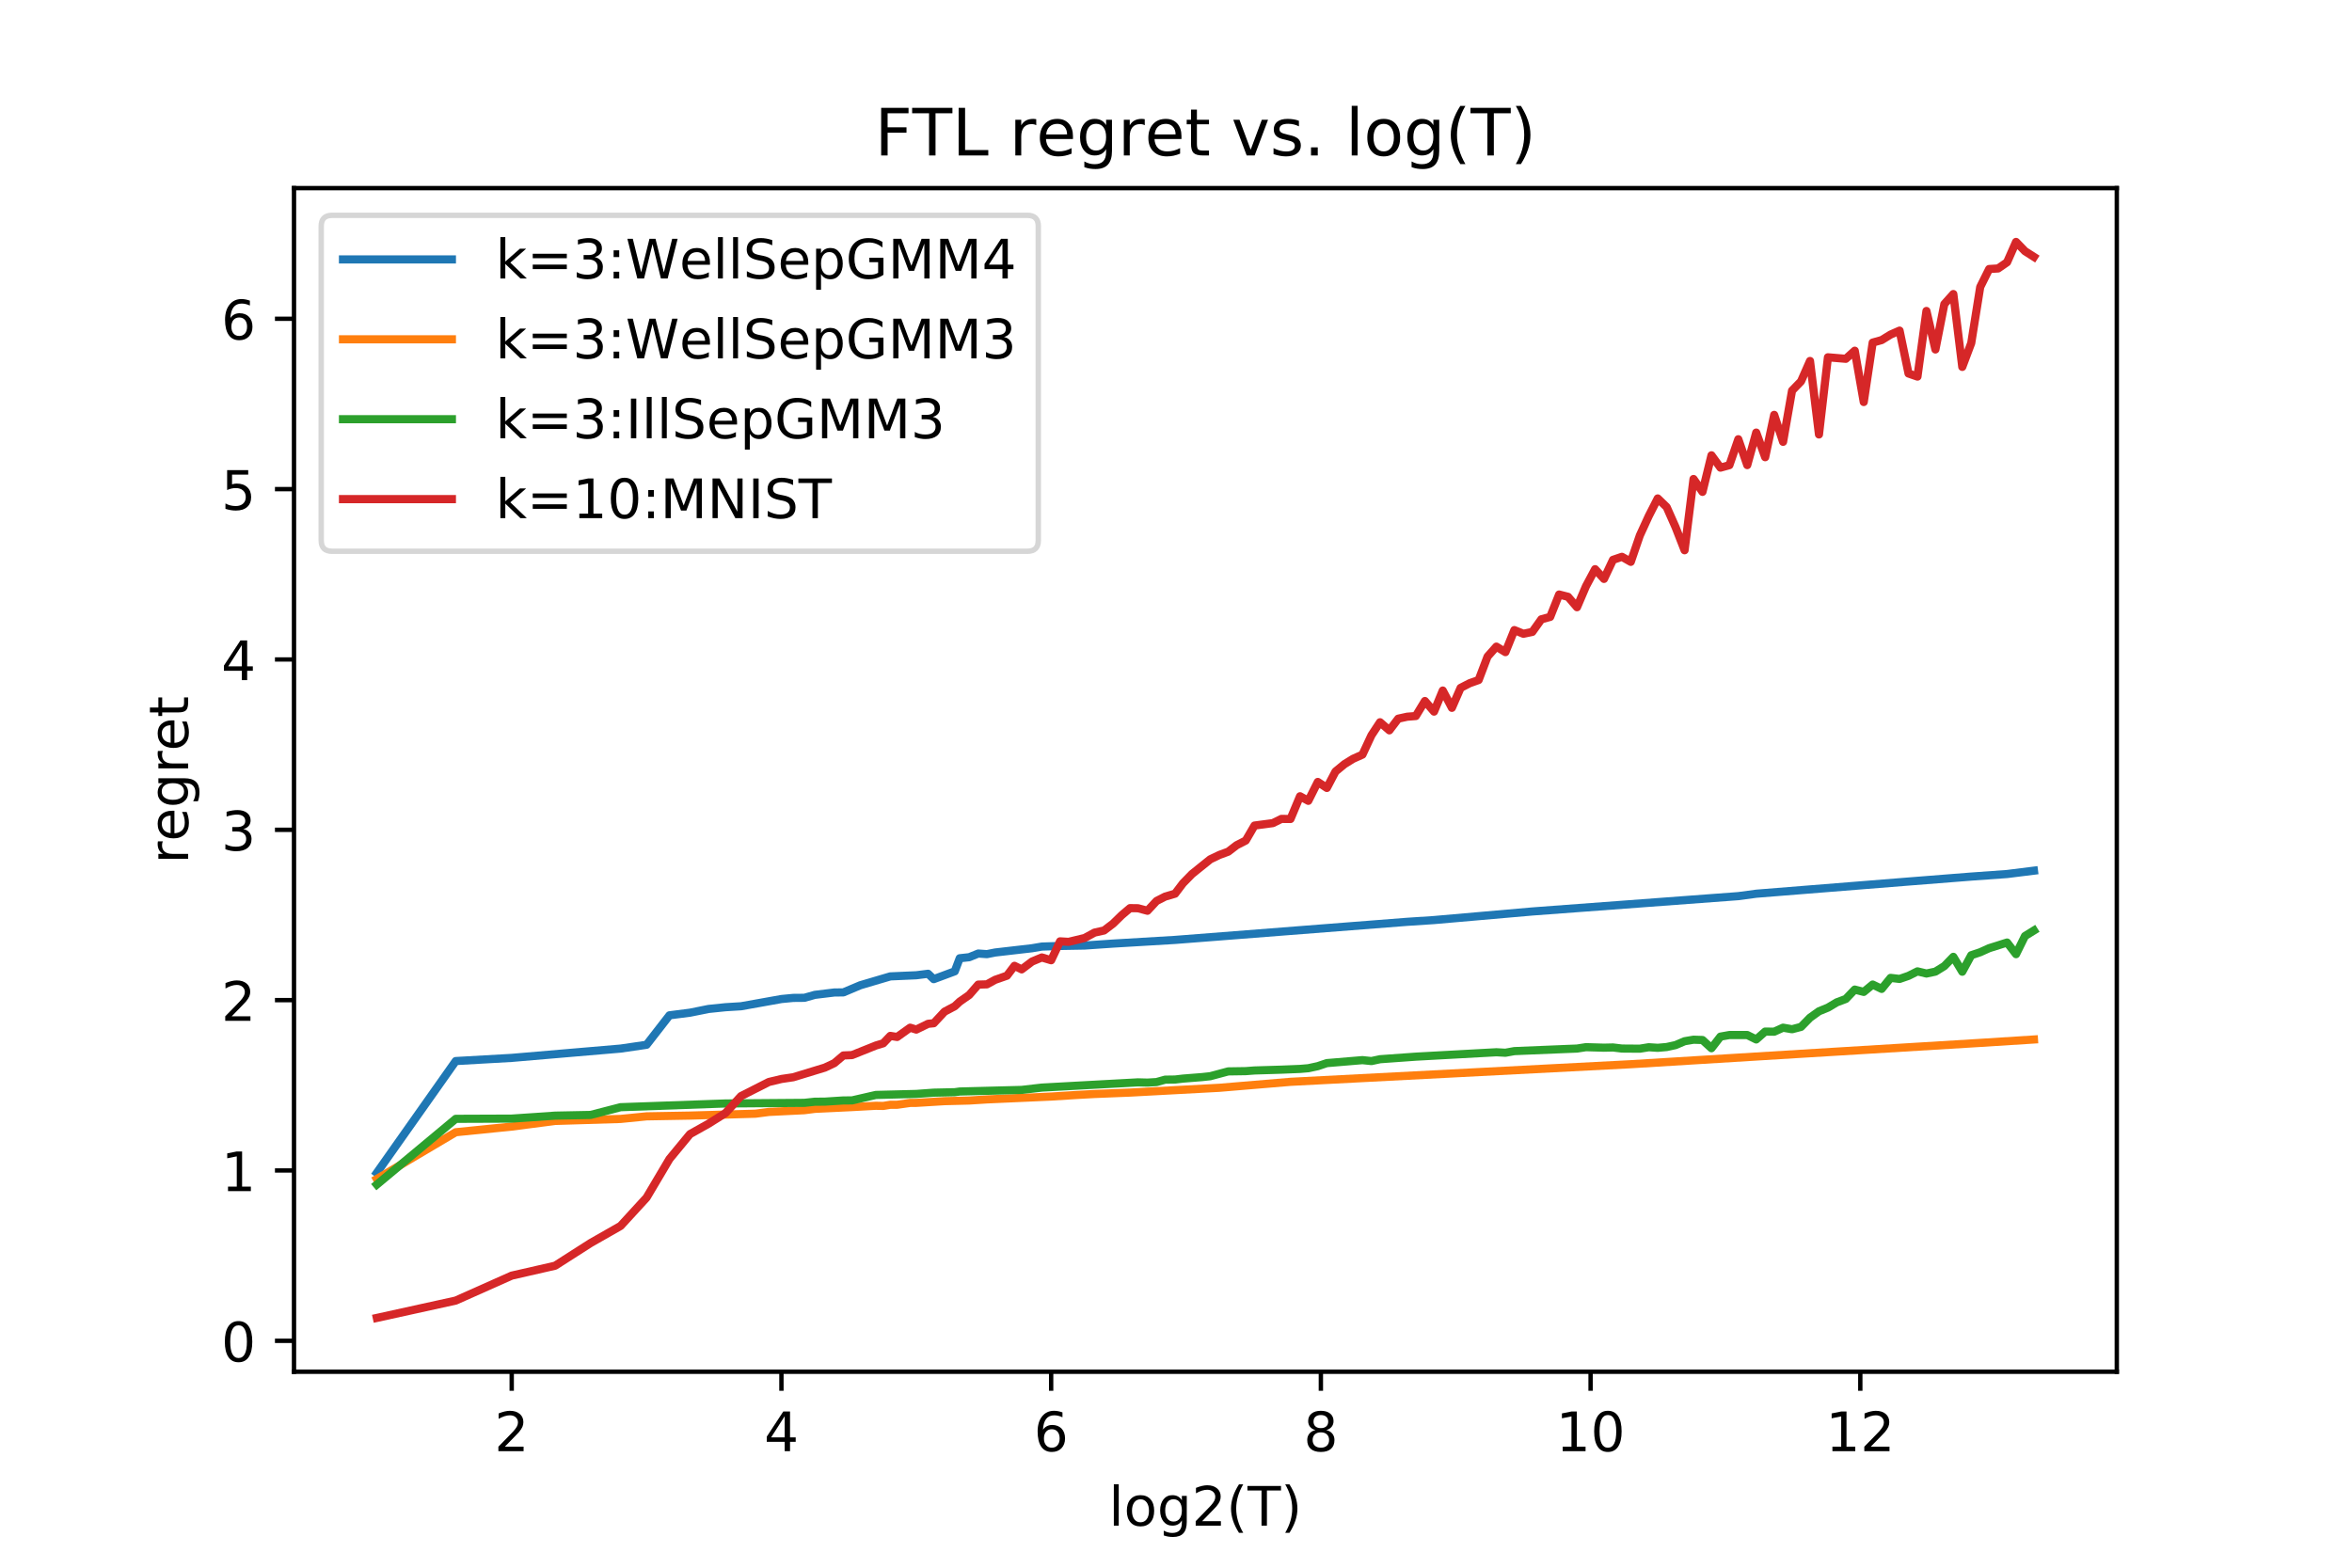 <?xml version="1.0" encoding="utf-8" standalone="no"?>
<!DOCTYPE svg PUBLIC "-//W3C//DTD SVG 1.1//EN"
  "http://www.w3.org/Graphics/SVG/1.1/DTD/svg11.dtd">
<!-- Created with matplotlib (https://matplotlib.org/) -->
<svg height="288pt" version="1.1" viewBox="0 0 432 288" width="432pt" xmlns="http://www.w3.org/2000/svg" xmlns:xlink="http://www.w3.org/1999/xlink">
 <defs>
  <style type="text/css">
*{stroke-linecap:butt;stroke-linejoin:round;}
  </style>
 </defs>
 <g id="figure_1">
  <g id="patch_1">
   <path d="M 0 288 
L 432 288 
L 432 0 
L 0 0 
z
" style="fill:#ffffff;"/>
  </g>
  <g id="axes_1">
   <g id="patch_2">
    <path d="M 54 252 
L 388.8 252 
L 388.8 34.56 
L 54 34.56 
z
" style="fill:#ffffff;"/>
   </g>
   <g id="matplotlib.axis_1">
    <g id="xtick_1">
     <g id="line2d_1">
      <defs>
       <path d="M 0 0 
L 0 3.5 
" id="mab8abc404b" style="stroke:#000000;stroke-width:0.8;"/>
      </defs>
      <g>
       <use style="stroke:#000000;stroke-width:0.8;" x="93.988" xlink:href="#mab8abc404b" y="252"/>
      </g>
     </g>
     <g id="text_1">
      <!-- 2 -->
      <defs>
       <path d="M 19.188 8.297 
L 53.609 8.297 
L 53.609 0 
L 7.328 0 
L 7.328 8.297 
Q 12.938 14.109 22.625 23.891 
Q 32.328 33.688 34.812 36.531 
Q 39.547 41.844 41.422 45.531 
Q 43.312 49.219 43.312 52.781 
Q 43.312 58.594 39.234 62.25 
Q 35.156 65.922 28.609 65.922 
Q 23.969 65.922 18.812 64.312 
Q 13.672 62.703 7.812 59.422 
L 7.812 69.391 
Q 13.766 71.781 18.938 73 
Q 24.125 74.219 28.422 74.219 
Q 39.75 74.219 46.484 68.547 
Q 53.219 62.891 53.219 53.422 
Q 53.219 48.922 51.531 44.891 
Q 49.859 40.875 45.406 35.406 
Q 44.188 33.984 37.641 27.219 
Q 31.109 20.453 19.188 8.297 
z
" id="DejaVuSans-50"/>
      </defs>
      <g transform="translate(90.807 266.598)scale(0.1 -0.1)">
       <use xlink:href="#DejaVuSans-50"/>
      </g>
     </g>
    </g>
    <g id="xtick_2">
     <g id="line2d_2">
      <g>
       <use style="stroke:#000000;stroke-width:0.8;" x="143.528" xlink:href="#mab8abc404b" y="252"/>
      </g>
     </g>
     <g id="text_2">
      <!-- 4 -->
      <defs>
       <path d="M 37.797 64.312 
L 12.891 25.391 
L 37.797 25.391 
z
M 35.203 72.906 
L 47.609 72.906 
L 47.609 25.391 
L 58.016 25.391 
L 58.016 17.188 
L 47.609 17.188 
L 47.609 0 
L 37.797 0 
L 37.797 17.188 
L 4.891 17.188 
L 4.891 26.703 
z
" id="DejaVuSans-52"/>
      </defs>
      <g transform="translate(140.347 266.598)scale(0.1 -0.1)">
       <use xlink:href="#DejaVuSans-52"/>
      </g>
     </g>
    </g>
    <g id="xtick_3">
     <g id="line2d_3">
      <g>
       <use style="stroke:#000000;stroke-width:0.8;" x="193.068" xlink:href="#mab8abc404b" y="252"/>
      </g>
     </g>
     <g id="text_3">
      <!-- 6 -->
      <defs>
       <path d="M 33.016 40.375 
Q 26.375 40.375 22.484 35.828 
Q 18.609 31.297 18.609 23.391 
Q 18.609 15.531 22.484 10.953 
Q 26.375 6.391 33.016 6.391 
Q 39.656 6.391 43.531 10.953 
Q 47.406 15.531 47.406 23.391 
Q 47.406 31.297 43.531 35.828 
Q 39.656 40.375 33.016 40.375 
z
M 52.594 71.297 
L 52.594 62.312 
Q 48.875 64.062 45.094 64.984 
Q 41.312 65.922 37.594 65.922 
Q 27.828 65.922 22.672 59.328 
Q 17.531 52.734 16.797 39.406 
Q 19.672 43.656 24.016 45.922 
Q 28.375 48.188 33.594 48.188 
Q 44.578 48.188 50.953 41.516 
Q 57.328 34.859 57.328 23.391 
Q 57.328 12.156 50.688 5.359 
Q 44.047 -1.422 33.016 -1.422 
Q 20.359 -1.422 13.672 8.266 
Q 6.984 17.969 6.984 36.375 
Q 6.984 53.656 15.188 63.938 
Q 23.391 74.219 37.203 74.219 
Q 40.922 74.219 44.703 73.484 
Q 48.484 72.75 52.594 71.297 
z
" id="DejaVuSans-54"/>
      </defs>
      <g transform="translate(189.887 266.598)scale(0.1 -0.1)">
       <use xlink:href="#DejaVuSans-54"/>
      </g>
     </g>
    </g>
    <g id="xtick_4">
     <g id="line2d_4">
      <g>
       <use style="stroke:#000000;stroke-width:0.8;" x="242.609" xlink:href="#mab8abc404b" y="252"/>
      </g>
     </g>
     <g id="text_4">
      <!-- 8 -->
      <defs>
       <path d="M 31.781 34.625 
Q 24.75 34.625 20.719 30.859 
Q 16.703 27.094 16.703 20.516 
Q 16.703 13.922 20.719 10.156 
Q 24.75 6.391 31.781 6.391 
Q 38.812 6.391 42.859 10.172 
Q 46.922 13.969 46.922 20.516 
Q 46.922 27.094 42.891 30.859 
Q 38.875 34.625 31.781 34.625 
z
M 21.922 38.812 
Q 15.578 40.375 12.031 44.719 
Q 8.5 49.078 8.5 55.328 
Q 8.5 64.062 14.719 69.141 
Q 20.953 74.219 31.781 74.219 
Q 42.672 74.219 48.875 69.141 
Q 55.078 64.062 55.078 55.328 
Q 55.078 49.078 51.531 44.719 
Q 48 40.375 41.703 38.812 
Q 48.828 37.156 52.797 32.312 
Q 56.781 27.484 56.781 20.516 
Q 56.781 9.906 50.312 4.234 
Q 43.844 -1.422 31.781 -1.422 
Q 19.734 -1.422 13.25 4.234 
Q 6.781 9.906 6.781 20.516 
Q 6.781 27.484 10.781 32.312 
Q 14.797 37.156 21.922 38.812 
z
M 18.312 54.391 
Q 18.312 48.734 21.844 45.562 
Q 25.391 42.391 31.781 42.391 
Q 38.141 42.391 41.719 45.562 
Q 45.312 48.734 45.312 54.391 
Q 45.312 60.062 41.719 63.234 
Q 38.141 66.406 31.781 66.406 
Q 25.391 66.406 21.844 63.234 
Q 18.312 60.062 18.312 54.391 
z
" id="DejaVuSans-56"/>
      </defs>
      <g transform="translate(239.427 266.598)scale(0.1 -0.1)">
       <use xlink:href="#DejaVuSans-56"/>
      </g>
     </g>
    </g>
    <g id="xtick_5">
     <g id="line2d_5">
      <g>
       <use style="stroke:#000000;stroke-width:0.8;" x="292.149" xlink:href="#mab8abc404b" y="252"/>
      </g>
     </g>
     <g id="text_5">
      <!-- 10 -->
      <defs>
       <path d="M 12.406 8.297 
L 28.516 8.297 
L 28.516 63.922 
L 10.984 60.406 
L 10.984 69.391 
L 28.422 72.906 
L 38.281 72.906 
L 38.281 8.297 
L 54.391 8.297 
L 54.391 0 
L 12.406 0 
z
" id="DejaVuSans-49"/>
       <path d="M 31.781 66.406 
Q 24.172 66.406 20.328 58.906 
Q 16.5 51.422 16.5 36.375 
Q 16.5 21.391 20.328 13.891 
Q 24.172 6.391 31.781 6.391 
Q 39.453 6.391 43.281 13.891 
Q 47.125 21.391 47.125 36.375 
Q 47.125 51.422 43.281 58.906 
Q 39.453 66.406 31.781 66.406 
z
M 31.781 74.219 
Q 44.047 74.219 50.516 64.516 
Q 56.984 54.828 56.984 36.375 
Q 56.984 17.969 50.516 8.266 
Q 44.047 -1.422 31.781 -1.422 
Q 19.531 -1.422 13.062 8.266 
Q 6.594 17.969 6.594 36.375 
Q 6.594 54.828 13.062 64.516 
Q 19.531 74.219 31.781 74.219 
z
" id="DejaVuSans-48"/>
      </defs>
      <g transform="translate(285.786 266.598)scale(0.1 -0.1)">
       <use xlink:href="#DejaVuSans-49"/>
       <use x="63.623" xlink:href="#DejaVuSans-48"/>
      </g>
     </g>
    </g>
    <g id="xtick_6">
     <g id="line2d_6">
      <g>
       <use style="stroke:#000000;stroke-width:0.8;" x="341.689" xlink:href="#mab8abc404b" y="252"/>
      </g>
     </g>
     <g id="text_6">
      <!-- 12 -->
      <g transform="translate(335.326 266.598)scale(0.1 -0.1)">
       <use xlink:href="#DejaVuSans-49"/>
       <use x="63.623" xlink:href="#DejaVuSans-50"/>
      </g>
     </g>
    </g>
    <g id="text_7">
     <!-- log2(T) -->
     <defs>
      <path d="M 9.422 75.984 
L 18.406 75.984 
L 18.406 0 
L 9.422 0 
z
" id="DejaVuSans-108"/>
      <path d="M 30.609 48.391 
Q 23.391 48.391 19.188 42.75 
Q 14.984 37.109 14.984 27.297 
Q 14.984 17.484 19.156 11.844 
Q 23.344 6.203 30.609 6.203 
Q 37.797 6.203 41.984 11.859 
Q 46.188 17.531 46.188 27.297 
Q 46.188 37.016 41.984 42.703 
Q 37.797 48.391 30.609 48.391 
z
M 30.609 56 
Q 42.328 56 49.016 48.375 
Q 55.719 40.766 55.719 27.297 
Q 55.719 13.875 49.016 6.219 
Q 42.328 -1.422 30.609 -1.422 
Q 18.844 -1.422 12.172 6.219 
Q 5.516 13.875 5.516 27.297 
Q 5.516 40.766 12.172 48.375 
Q 18.844 56 30.609 56 
z
" id="DejaVuSans-111"/>
      <path d="M 45.406 27.984 
Q 45.406 37.75 41.375 43.109 
Q 37.359 48.484 30.078 48.484 
Q 22.859 48.484 18.828 43.109 
Q 14.797 37.75 14.797 27.984 
Q 14.797 18.266 18.828 12.891 
Q 22.859 7.516 30.078 7.516 
Q 37.359 7.516 41.375 12.891 
Q 45.406 18.266 45.406 27.984 
z
M 54.391 6.781 
Q 54.391 -7.172 48.188 -13.984 
Q 42 -20.797 29.203 -20.797 
Q 24.469 -20.797 20.266 -20.094 
Q 16.062 -19.391 12.109 -17.922 
L 12.109 -9.188 
Q 16.062 -11.328 19.922 -12.344 
Q 23.781 -13.375 27.781 -13.375 
Q 36.625 -13.375 41.016 -8.766 
Q 45.406 -4.156 45.406 5.172 
L 45.406 9.625 
Q 42.625 4.781 38.281 2.391 
Q 33.938 0 27.875 0 
Q 17.828 0 11.672 7.656 
Q 5.516 15.328 5.516 27.984 
Q 5.516 40.672 11.672 48.328 
Q 17.828 56 27.875 56 
Q 33.938 56 38.281 53.609 
Q 42.625 51.219 45.406 46.391 
L 45.406 54.688 
L 54.391 54.688 
z
" id="DejaVuSans-103"/>
      <path d="M 31 75.875 
Q 24.469 64.656 21.281 53.656 
Q 18.109 42.672 18.109 31.391 
Q 18.109 20.125 21.312 9.062 
Q 24.516 -2 31 -13.188 
L 23.188 -13.188 
Q 15.875 -1.703 12.234 9.375 
Q 8.594 20.453 8.594 31.391 
Q 8.594 42.281 12.203 53.312 
Q 15.828 64.359 23.188 75.875 
z
" id="DejaVuSans-40"/>
      <path d="M -0.297 72.906 
L 61.375 72.906 
L 61.375 64.594 
L 35.5 64.594 
L 35.5 0 
L 25.594 0 
L 25.594 64.594 
L -0.297 64.594 
z
" id="DejaVuSans-84"/>
      <path d="M 8.016 75.875 
L 15.828 75.875 
Q 23.141 64.359 26.781 53.312 
Q 30.422 42.281 30.422 31.391 
Q 30.422 20.453 26.781 9.375 
Q 23.141 -1.703 15.828 -13.188 
L 8.016 -13.188 
Q 14.5 -2 17.703 9.062 
Q 20.906 20.125 20.906 31.391 
Q 20.906 42.672 17.703 53.656 
Q 14.5 64.656 8.016 75.875 
z
" id="DejaVuSans-41"/>
     </defs>
     <g transform="translate(203.641 280.277)scale(0.1 -0.1)">
      <use xlink:href="#DejaVuSans-108"/>
      <use x="27.783" xlink:href="#DejaVuSans-111"/>
      <use x="88.965" xlink:href="#DejaVuSans-103"/>
      <use x="152.441" xlink:href="#DejaVuSans-50"/>
      <use x="216.064" xlink:href="#DejaVuSans-40"/>
      <use x="255.078" xlink:href="#DejaVuSans-84"/>
      <use x="316.162" xlink:href="#DejaVuSans-41"/>
     </g>
    </g>
   </g>
   <g id="matplotlib.axis_2">
    <g id="ytick_1">
     <g id="line2d_7">
      <defs>
       <path d="M 0 0 
L -3.5 0 
" id="me02975f07b" style="stroke:#000000;stroke-width:0.8;"/>
      </defs>
      <g>
       <use style="stroke:#000000;stroke-width:0.8;" x="54" xlink:href="#me02975f07b" y="246.321"/>
      </g>
     </g>
     <g id="text_8">
      <!-- 0 -->
      <g transform="translate(40.638 250.12)scale(0.1 -0.1)">
       <use xlink:href="#DejaVuSans-48"/>
      </g>
     </g>
    </g>
    <g id="ytick_2">
     <g id="line2d_8">
      <g>
       <use style="stroke:#000000;stroke-width:0.8;" x="54" xlink:href="#me02975f07b" y="215.028"/>
      </g>
     </g>
     <g id="text_9">
      <!-- 1 -->
      <g transform="translate(40.638 218.827)scale(0.1 -0.1)">
       <use xlink:href="#DejaVuSans-49"/>
      </g>
     </g>
    </g>
    <g id="ytick_3">
     <g id="line2d_9">
      <g>
       <use style="stroke:#000000;stroke-width:0.8;" x="54" xlink:href="#me02975f07b" y="183.734"/>
      </g>
     </g>
     <g id="text_10">
      <!-- 2 -->
      <g transform="translate(40.638 187.534)scale(0.1 -0.1)">
       <use xlink:href="#DejaVuSans-50"/>
      </g>
     </g>
    </g>
    <g id="ytick_4">
     <g id="line2d_10">
      <g>
       <use style="stroke:#000000;stroke-width:0.8;" x="54" xlink:href="#me02975f07b" y="152.441"/>
      </g>
     </g>
     <g id="text_11">
      <!-- 3 -->
      <defs>
       <path d="M 40.578 39.312 
Q 47.656 37.797 51.625 33 
Q 55.609 28.219 55.609 21.188 
Q 55.609 10.406 48.188 4.484 
Q 40.766 -1.422 27.094 -1.422 
Q 22.516 -1.422 17.656 -0.516 
Q 12.797 0.391 7.625 2.203 
L 7.625 11.719 
Q 11.719 9.328 16.594 8.109 
Q 21.484 6.891 26.812 6.891 
Q 36.078 6.891 40.938 10.547 
Q 45.797 14.203 45.797 21.188 
Q 45.797 27.641 41.281 31.266 
Q 36.766 34.906 28.719 34.906 
L 20.219 34.906 
L 20.219 43.016 
L 29.109 43.016 
Q 36.375 43.016 40.234 45.922 
Q 44.094 48.828 44.094 54.297 
Q 44.094 59.906 40.109 62.906 
Q 36.141 65.922 28.719 65.922 
Q 24.656 65.922 20.016 65.031 
Q 15.375 64.156 9.812 62.312 
L 9.812 71.094 
Q 15.438 72.656 20.344 73.438 
Q 25.25 74.219 29.594 74.219 
Q 40.828 74.219 47.359 69.109 
Q 53.906 64.016 53.906 55.328 
Q 53.906 49.266 50.438 45.094 
Q 46.969 40.922 40.578 39.312 
z
" id="DejaVuSans-51"/>
      </defs>
      <g transform="translate(40.638 156.24)scale(0.1 -0.1)">
       <use xlink:href="#DejaVuSans-51"/>
      </g>
     </g>
    </g>
    <g id="ytick_5">
     <g id="line2d_11">
      <g>
       <use style="stroke:#000000;stroke-width:0.8;" x="54" xlink:href="#me02975f07b" y="121.148"/>
      </g>
     </g>
     <g id="text_12">
      <!-- 4 -->
      <g transform="translate(40.638 124.947)scale(0.1 -0.1)">
       <use xlink:href="#DejaVuSans-52"/>
      </g>
     </g>
    </g>
    <g id="ytick_6">
     <g id="line2d_12">
      <g>
       <use style="stroke:#000000;stroke-width:0.8;" x="54" xlink:href="#me02975f07b" y="89.855"/>
      </g>
     </g>
     <g id="text_13">
      <!-- 5 -->
      <defs>
       <path d="M 10.797 72.906 
L 49.516 72.906 
L 49.516 64.594 
L 19.828 64.594 
L 19.828 46.734 
Q 21.969 47.469 24.109 47.828 
Q 26.266 48.188 28.422 48.188 
Q 40.625 48.188 47.75 41.5 
Q 54.891 34.812 54.891 23.391 
Q 54.891 11.625 47.562 5.094 
Q 40.234 -1.422 26.906 -1.422 
Q 22.312 -1.422 17.547 -0.641 
Q 12.797 0.141 7.719 1.703 
L 7.719 11.625 
Q 12.109 9.234 16.797 8.062 
Q 21.484 6.891 26.703 6.891 
Q 35.156 6.891 40.078 11.328 
Q 45.016 15.766 45.016 23.391 
Q 45.016 31 40.078 35.438 
Q 35.156 39.891 26.703 39.891 
Q 22.75 39.891 18.812 39.016 
Q 14.891 38.141 10.797 36.281 
z
" id="DejaVuSans-53"/>
      </defs>
      <g transform="translate(40.638 93.654)scale(0.1 -0.1)">
       <use xlink:href="#DejaVuSans-53"/>
      </g>
     </g>
    </g>
    <g id="ytick_7">
     <g id="line2d_13">
      <g>
       <use style="stroke:#000000;stroke-width:0.8;" x="54" xlink:href="#me02975f07b" y="58.561"/>
      </g>
     </g>
     <g id="text_14">
      <!-- 6 -->
      <g transform="translate(40.638 62.361)scale(0.1 -0.1)">
       <use xlink:href="#DejaVuSans-54"/>
      </g>
     </g>
    </g>
    <g id="text_15">
     <!-- regret -->
     <defs>
      <path d="M 41.109 46.297 
Q 39.594 47.172 37.812 47.578 
Q 36.031 48 33.891 48 
Q 26.266 48 22.188 43.047 
Q 18.109 38.094 18.109 28.812 
L 18.109 0 
L 9.078 0 
L 9.078 54.688 
L 18.109 54.688 
L 18.109 46.188 
Q 20.953 51.172 25.484 53.578 
Q 30.031 56 36.531 56 
Q 37.453 56 38.578 55.875 
Q 39.703 55.766 41.062 55.516 
z
" id="DejaVuSans-114"/>
      <path d="M 56.203 29.594 
L 56.203 25.203 
L 14.891 25.203 
Q 15.484 15.922 20.484 11.062 
Q 25.484 6.203 34.422 6.203 
Q 39.594 6.203 44.453 7.469 
Q 49.312 8.734 54.109 11.281 
L 54.109 2.781 
Q 49.266 0.734 44.188 -0.344 
Q 39.109 -1.422 33.891 -1.422 
Q 20.797 -1.422 13.156 6.188 
Q 5.516 13.812 5.516 26.812 
Q 5.516 40.234 12.766 48.109 
Q 20.016 56 32.328 56 
Q 43.359 56 49.781 48.891 
Q 56.203 41.797 56.203 29.594 
z
M 47.219 32.234 
Q 47.125 39.594 43.094 43.984 
Q 39.062 48.391 32.422 48.391 
Q 24.906 48.391 20.391 44.141 
Q 15.875 39.891 15.188 32.172 
z
" id="DejaVuSans-101"/>
      <path d="M 18.312 70.219 
L 18.312 54.688 
L 36.812 54.688 
L 36.812 47.703 
L 18.312 47.703 
L 18.312 18.016 
Q 18.312 11.328 20.141 9.422 
Q 21.969 7.516 27.594 7.516 
L 36.812 7.516 
L 36.812 0 
L 27.594 0 
Q 17.188 0 13.234 3.875 
Q 9.281 7.766 9.281 18.016 
L 9.281 47.703 
L 2.688 47.703 
L 2.688 54.688 
L 9.281 54.688 
L 9.281 70.219 
z
" id="DejaVuSans-116"/>
     </defs>
     <g transform="translate(34.558 158.675)rotate(-90)scale(0.1 -0.1)">
      <use xlink:href="#DejaVuSans-114"/>
      <use x="41.082" xlink:href="#DejaVuSans-101"/>
      <use x="102.605" xlink:href="#DejaVuSans-103"/>
      <use x="166.082" xlink:href="#DejaVuSans-114"/>
      <use x="207.164" xlink:href="#DejaVuSans-101"/>
      <use x="268.688" xlink:href="#DejaVuSans-116"/>
     </g>
    </g>
   </g>
   <g id="line2d_14">
    <path clip-path="url(#p6ff1840085)" d="M 69.218 215.453 
L 83.708 194.926 
L 83.708 194.926 
L 93.988 194.345 
L 93.988 194.345 
L 113.986 192.635 
L 113.986 192.635 
L 118.758 191.937 
L 118.758 191.937 
L 122.967 186.522 
L 122.967 186.522 
L 126.732 186.042 
L 126.732 186.042 
L 130.138 185.356 
L 130.138 185.356 
L 133.248 185.035 
L 136.108 184.86 
L 136.108 184.86 
L 143.528 183.531 
L 143.528 183.531 
L 145.695 183.325 
L 147.737 183.308 
L 149.669 182.765 
L 153.246 182.33 
L 154.908 182.312 
L 158.018 180.999 
L 163.527 179.373 
L 168.298 179.165 
L 170.465 178.892 
L 171.501 179.88 
L 175.368 178.442 
L 176.273 176.04 
L 178.016 175.85 
L 179.679 175.173 
L 181.267 175.285 
L 182.788 174.983 
L 189.551 174.203 
L 191.353 173.896 
L 194.705 173.783 
L 199.21 173.705 
L 204.449 173.347 
L 215.829 172.671 
L 258.467 169.346 
L 263.396 169.024 
L 281.447 167.446 
L 319.282 164.628 
L 322.572 164.185 
L 350.545 161.945 
L 362.064 161.036 
L 368.646 160.566 
L 373.582 159.951 
L 373.582 159.951 
" style="fill:none;stroke:#1f77b4;stroke-linecap:square;stroke-width:1.5;"/>
   </g>
   <g id="line2d_15">
    <path clip-path="url(#p6ff1840085)" d="M 69.218 216.588 
L 83.708 208.001 
L 83.708 208.001 
L 93.988 206.964 
L 93.988 206.964 
L 101.962 205.926 
L 101.962 205.926 
L 113.986 205.56 
L 113.986 205.56 
L 118.758 205.084 
L 118.758 205.084 
L 126.732 204.945 
L 126.732 204.945 
L 138.756 204.597 
L 138.756 204.597 
L 141.222 204.274 
L 147.737 203.954 
L 149.669 203.707 
L 156.497 203.382 
L 160.878 203.143 
L 162.227 203.173 
L 163.527 202.96 
L 164.781 202.957 
L 167.164 202.618 
L 168.298 202.607 
L 173.487 202.291 
L 178.016 202.177 
L 181.267 201.972 
L 193.068 201.449 
L 197.77 201.156 
L 201.043 200.977 
L 207.558 200.719 
L 223.98 199.838 
L 237.03 198.742 
L 299.532 195.508 
L 330.798 193.591 
L 363.712 191.59 
L 373.582 190.964 
L 373.582 190.964 
" style="fill:none;stroke:#ff7f0e;stroke-linecap:square;stroke-width:1.5;"/>
   </g>
   <g id="line2d_16">
    <path clip-path="url(#p6ff1840085)" d="M 69.218 217.614 
L 83.708 205.541 
L 83.708 205.541 
L 93.988 205.501 
L 93.988 205.501 
L 101.962 204.955 
L 101.962 204.955 
L 108.478 204.826 
L 108.478 204.826 
L 113.986 203.403 
L 113.986 203.403 
L 133.248 202.719 
L 147.737 202.605 
L 149.669 202.396 
L 151.502 202.383 
L 151.502 202.383 
L 154.908 202.163 
L 156.497 202.155 
L 160.878 201.152 
L 168.298 200.967 
L 171.501 200.734 
L 175.368 200.649 
L 176.273 200.522 
L 187.653 200.229 
L 191.353 199.802 
L 209.017 198.84 
L 210.76 198.886 
L 212.423 198.788 
L 214.011 198.343 
L 215.829 198.32 
L 217.276 198.15 
L 220.785 197.872 
L 222.295 197.71 
L 225.589 196.827 
L 228.81 196.778 
L 230.417 196.656 
L 235.36 196.508 
L 238.781 196.37 
L 240.302 196.243 
L 242.046 195.865 
L 243.708 195.304 
L 250.246 194.757 
L 251.898 194.927 
L 253.477 194.59 
L 260.044 194.119 
L 274.847 193.309 
L 276.506 193.399 
L 278.144 193.1 
L 288.009 192.695 
L 289.656 192.631 
L 291.301 192.375 
L 294.609 192.47 
L 296.264 192.431 
L 297.906 192.629 
L 301.195 192.653 
L 302.837 192.387 
L 304.48 192.493 
L 306.123 192.349 
L 307.76 191.992 
L 309.413 191.285 
L 311.053 191.005 
L 312.701 191.058 
L 314.351 192.568 
L 316 190.437 
L 317.644 190.144 
L 320.925 190.143 
L 322.572 190.958 
L 324.216 189.512 
L 325.87 189.534 
L 327.503 188.797 
L 329.151 189.082 
L 330.798 188.65 
L 332.451 186.962 
L 334.096 185.782 
L 335.741 185.11 
L 337.382 184.134 
L 339.027 183.52 
L 340.671 181.796 
L 342.32 182.222 
L 343.962 180.871 
L 345.61 181.67 
L 347.252 179.647 
L 348.901 179.843 
L 350.545 179.273 
L 352.189 178.449 
L 353.835 178.846 
L 355.485 178.498 
L 357.125 177.483 
L 358.775 175.779 
L 360.418 178.514 
L 362.064 175.487 
L 363.712 174.934 
L 365.356 174.191 
L 368.646 173.153 
L 370.294 175.288 
L 371.936 171.959 
L 373.582 170.937 
L 373.582 170.937 
" style="fill:none;stroke:#2ca02c;stroke-linecap:square;stroke-width:1.5;"/>
   </g>
   <g id="line2d_17">
    <path clip-path="url(#p6ff1840085)" d="M 69.218 242.116 
L 83.708 238.927 
L 83.708 238.927 
L 93.988 234.346 
L 93.988 234.346 
L 101.962 232.523 
L 101.962 232.523 
L 108.478 228.357 
L 108.478 228.357 
L 113.986 225.217 
L 113.986 225.217 
L 118.758 220.012 
L 118.758 220.012 
L 122.967 212.913 
L 122.967 212.913 
L 126.732 208.349 
L 126.732 208.349 
L 130.138 206.438 
L 130.138 206.438 
L 133.248 204.485 
L 136.108 201.363 
L 136.108 201.363 
L 141.222 198.77 
L 143.528 198.219 
L 143.528 198.219 
L 145.695 197.901 
L 151.502 196.131 
L 151.502 196.131 
L 153.246 195.307 
L 154.908 193.9 
L 156.497 193.829 
L 160.878 192.071 
L 162.227 191.665 
L 163.527 190.304 
L 164.781 190.504 
L 167.164 188.797 
L 168.298 189.145 
L 170.465 188.083 
L 171.501 187.981 
L 173.487 185.851 
L 175.368 184.855 
L 176.273 184.008 
L 178.016 182.792 
L 179.679 180.881 
L 181.267 180.833 
L 182.788 180 
L 184.954 179.244 
L 186.329 177.432 
L 187.653 178.085 
L 189.551 176.651 
L 191.353 175.895 
L 193.068 176.407 
L 194.705 172.934 
L 196.271 173.028 
L 199.21 172.322 
L 201.043 171.326 
L 202.786 170.94 
L 204.449 169.671 
L 206.037 168.121 
L 207.558 166.833 
L 209.017 166.853 
L 210.76 167.315 
L 212.423 165.524 
L 214.011 164.712 
L 215.829 164.181 
L 217.276 162.267 
L 218.938 160.564 
L 222.295 157.862 
L 223.98 157.056 
L 225.589 156.463 
L 227.128 155.28 
L 228.81 154.418 
L 230.417 151.661 
L 233.787 151.215 
L 235.36 150.44 
L 237.03 150.457 
L 238.781 146.279 
L 240.302 147.12 
L 242.046 143.649 
L 243.708 144.753 
L 245.297 141.736 
L 246.941 140.381 
L 248.514 139.406 
L 250.246 138.629 
L 251.898 135.08 
L 253.477 132.683 
L 255.187 134.171 
L 256.818 132.027 
L 258.467 131.667 
L 260.044 131.543 
L 261.718 128.784 
L 263.396 130.73 
L 264.998 126.861 
L 266.674 130.036 
L 268.275 126.372 
L 269.937 125.514 
L 271.588 124.926 
L 273.225 120.617 
L 274.847 118.79 
L 276.506 119.804 
L 278.144 115.754 
L 279.809 116.43 
L 281.447 116.088 
L 283.103 113.768 
L 284.728 113.334 
L 286.366 109.22 
L 288.009 109.637 
L 289.656 111.554 
L 291.301 107.697 
L 292.976 104.56 
L 294.609 106.352 
L 296.264 102.847 
L 297.906 102.291 
L 299.532 103.217 
L 301.195 98.37 
L 302.837 94.79 
L 304.48 91.567 
L 306.123 93.157 
L 307.76 96.856 
L 309.413 101.087 
L 311.053 87.997 
L 312.701 90.36 
L 314.351 83.645 
L 316 85.911 
L 317.644 85.454 
L 319.282 80.691 
L 320.925 85.442 
L 322.572 79.469 
L 324.216 83.993 
L 325.87 76.215 
L 327.503 81.168 
L 329.151 71.758 
L 330.798 70.062 
L 332.451 66.313 
L 334.096 79.816 
L 335.741 65.638 
L 339.027 65.916 
L 340.671 64.43 
L 342.32 73.856 
L 343.962 62.935 
L 345.61 62.476 
L 347.252 61.464 
L 348.901 60.736 
L 350.545 68.617 
L 352.189 69.184 
L 353.835 57.127 
L 355.485 64.201 
L 357.125 55.859 
L 358.775 54.019 
L 360.418 67.404 
L 362.064 63.03 
L 363.712 52.725 
L 365.356 49.42 
L 367 49.319 
L 368.646 48.182 
L 370.294 44.444 
L 371.936 46.142 
L 373.582 47.194 
L 373.582 47.194 
" style="fill:none;stroke:#d62728;stroke-linecap:square;stroke-width:1.5;"/>
   </g>
   <g id="patch_3">
    <path d="M 54 252 
L 54 34.56 
" style="fill:none;stroke:#000000;stroke-linecap:square;stroke-linejoin:miter;stroke-width:0.8;"/>
   </g>
   <g id="patch_4">
    <path d="M 388.8 252 
L 388.8 34.56 
" style="fill:none;stroke:#000000;stroke-linecap:square;stroke-linejoin:miter;stroke-width:0.8;"/>
   </g>
   <g id="patch_5">
    <path d="M 54 252 
L 388.8 252 
" style="fill:none;stroke:#000000;stroke-linecap:square;stroke-linejoin:miter;stroke-width:0.8;"/>
   </g>
   <g id="patch_6">
    <path d="M 54 34.56 
L 388.8 34.56 
" style="fill:none;stroke:#000000;stroke-linecap:square;stroke-linejoin:miter;stroke-width:0.8;"/>
   </g>
   <g id="text_16">
    <!-- FTL regret vs. log(T) -->
    <defs>
     <path d="M 9.812 72.906 
L 51.703 72.906 
L 51.703 64.594 
L 19.672 64.594 
L 19.672 43.109 
L 48.578 43.109 
L 48.578 34.812 
L 19.672 34.812 
L 19.672 0 
L 9.812 0 
z
" id="DejaVuSans-70"/>
     <path d="M 9.812 72.906 
L 19.672 72.906 
L 19.672 8.297 
L 55.172 8.297 
L 55.172 0 
L 9.812 0 
z
" id="DejaVuSans-76"/>
     <path id="DejaVuSans-32"/>
     <path d="M 2.984 54.688 
L 12.5 54.688 
L 29.594 8.797 
L 46.688 54.688 
L 56.203 54.688 
L 35.688 0 
L 23.484 0 
z
" id="DejaVuSans-118"/>
     <path d="M 44.281 53.078 
L 44.281 44.578 
Q 40.484 46.531 36.375 47.5 
Q 32.281 48.484 27.875 48.484 
Q 21.188 48.484 17.844 46.438 
Q 14.5 44.391 14.5 40.281 
Q 14.5 37.156 16.891 35.375 
Q 19.281 33.594 26.516 31.984 
L 29.594 31.297 
Q 39.156 29.25 43.188 25.516 
Q 47.219 21.781 47.219 15.094 
Q 47.219 7.469 41.188 3.016 
Q 35.156 -1.422 24.609 -1.422 
Q 20.219 -1.422 15.453 -0.562 
Q 10.688 0.297 5.422 2 
L 5.422 11.281 
Q 10.406 8.688 15.234 7.391 
Q 20.062 6.109 24.812 6.109 
Q 31.156 6.109 34.562 8.281 
Q 37.984 10.453 37.984 14.406 
Q 37.984 18.062 35.516 20.016 
Q 33.062 21.969 24.703 23.781 
L 21.578 24.516 
Q 13.234 26.266 9.516 29.906 
Q 5.812 33.547 5.812 39.891 
Q 5.812 47.609 11.281 51.797 
Q 16.75 56 26.812 56 
Q 31.781 56 36.172 55.266 
Q 40.578 54.547 44.281 53.078 
z
" id="DejaVuSans-115"/>
     <path d="M 10.688 12.406 
L 21 12.406 
L 21 0 
L 10.688 0 
z
" id="DejaVuSans-46"/>
    </defs>
    <g transform="translate(160.67 28.56)scale(0.12 -0.12)">
     <use xlink:href="#DejaVuSans-70"/>
     <use x="57.504" xlink:href="#DejaVuSans-84"/>
     <use x="118.588" xlink:href="#DejaVuSans-76"/>
     <use x="174.301" xlink:href="#DejaVuSans-32"/>
     <use x="206.088" xlink:href="#DejaVuSans-114"/>
     <use x="247.17" xlink:href="#DejaVuSans-101"/>
     <use x="308.693" xlink:href="#DejaVuSans-103"/>
     <use x="372.17" xlink:href="#DejaVuSans-114"/>
     <use x="413.252" xlink:href="#DejaVuSans-101"/>
     <use x="474.775" xlink:href="#DejaVuSans-116"/>
     <use x="513.984" xlink:href="#DejaVuSans-32"/>
     <use x="545.771" xlink:href="#DejaVuSans-118"/>
     <use x="604.951" xlink:href="#DejaVuSans-115"/>
     <use x="657.051" xlink:href="#DejaVuSans-46"/>
     <use x="688.838" xlink:href="#DejaVuSans-32"/>
     <use x="720.625" xlink:href="#DejaVuSans-108"/>
     <use x="748.408" xlink:href="#DejaVuSans-111"/>
     <use x="809.59" xlink:href="#DejaVuSans-103"/>
     <use x="873.066" xlink:href="#DejaVuSans-40"/>
     <use x="912.08" xlink:href="#DejaVuSans-84"/>
     <use x="973.164" xlink:href="#DejaVuSans-41"/>
    </g>
   </g>
   <g id="legend_1">
    <g id="patch_7">
     <path d="M 61 101.272 
L 188.708 101.272 
Q 190.708 101.272 190.708 99.272 
L 190.708 41.56 
Q 190.708 39.56 188.708 39.56 
L 61 39.56 
Q 59 39.56 59 41.56 
L 59 99.272 
Q 59 101.272 61 101.272 
z
" style="fill:#ffffff;opacity:0.8;stroke:#cccccc;stroke-linejoin:miter;"/>
    </g>
    <g id="line2d_18">
     <path d="M 63 47.658 
L 83 47.658 
" style="fill:none;stroke:#1f77b4;stroke-linecap:square;stroke-width:1.5;"/>
    </g>
    <g id="line2d_19"/>
    <g id="text_17">
     <!-- k=3:WellSepGMM4 -->
     <defs>
      <path d="M 9.078 75.984 
L 18.109 75.984 
L 18.109 31.109 
L 44.922 54.688 
L 56.391 54.688 
L 27.391 29.109 
L 57.625 0 
L 45.906 0 
L 18.109 26.703 
L 18.109 0 
L 9.078 0 
z
" id="DejaVuSans-107"/>
      <path d="M 10.594 45.406 
L 73.188 45.406 
L 73.188 37.203 
L 10.594 37.203 
z
M 10.594 25.484 
L 73.188 25.484 
L 73.188 17.188 
L 10.594 17.188 
z
" id="DejaVuSans-61"/>
      <path d="M 11.719 12.406 
L 22.016 12.406 
L 22.016 0 
L 11.719 0 
z
M 11.719 51.703 
L 22.016 51.703 
L 22.016 39.312 
L 11.719 39.312 
z
" id="DejaVuSans-58"/>
      <path d="M 3.328 72.906 
L 13.281 72.906 
L 28.609 11.281 
L 43.891 72.906 
L 54.984 72.906 
L 70.312 11.281 
L 85.594 72.906 
L 95.609 72.906 
L 77.297 0 
L 64.891 0 
L 49.516 63.281 
L 33.984 0 
L 21.578 0 
z
" id="DejaVuSans-87"/>
      <path d="M 53.516 70.516 
L 53.516 60.891 
Q 47.906 63.578 42.922 64.891 
Q 37.938 66.219 33.297 66.219 
Q 25.25 66.219 20.875 63.094 
Q 16.5 59.969 16.5 54.203 
Q 16.5 49.359 19.406 46.891 
Q 22.312 44.438 30.422 42.922 
L 36.375 41.703 
Q 47.406 39.594 52.656 34.297 
Q 57.906 29 57.906 20.125 
Q 57.906 9.516 50.797 4.047 
Q 43.703 -1.422 29.984 -1.422 
Q 24.812 -1.422 18.969 -0.25 
Q 13.141 0.922 6.891 3.219 
L 6.891 13.375 
Q 12.891 10.016 18.656 8.297 
Q 24.422 6.594 29.984 6.594 
Q 38.422 6.594 43.016 9.906 
Q 47.609 13.234 47.609 19.391 
Q 47.609 24.75 44.312 27.781 
Q 41.016 30.812 33.5 32.328 
L 27.484 33.5 
Q 16.453 35.688 11.516 40.375 
Q 6.594 45.062 6.594 53.422 
Q 6.594 63.094 13.406 68.656 
Q 20.219 74.219 32.172 74.219 
Q 37.312 74.219 42.625 73.281 
Q 47.953 72.359 53.516 70.516 
z
" id="DejaVuSans-83"/>
      <path d="M 18.109 8.203 
L 18.109 -20.797 
L 9.078 -20.797 
L 9.078 54.688 
L 18.109 54.688 
L 18.109 46.391 
Q 20.953 51.266 25.266 53.625 
Q 29.594 56 35.594 56 
Q 45.562 56 51.781 48.094 
Q 58.016 40.188 58.016 27.297 
Q 58.016 14.406 51.781 6.484 
Q 45.562 -1.422 35.594 -1.422 
Q 29.594 -1.422 25.266 0.953 
Q 20.953 3.328 18.109 8.203 
z
M 48.688 27.297 
Q 48.688 37.203 44.609 42.844 
Q 40.531 48.484 33.406 48.484 
Q 26.266 48.484 22.188 42.844 
Q 18.109 37.203 18.109 27.297 
Q 18.109 17.391 22.188 11.75 
Q 26.266 6.109 33.406 6.109 
Q 40.531 6.109 44.609 11.75 
Q 48.688 17.391 48.688 27.297 
z
" id="DejaVuSans-112"/>
      <path d="M 59.516 10.406 
L 59.516 29.984 
L 43.406 29.984 
L 43.406 38.094 
L 69.281 38.094 
L 69.281 6.781 
Q 63.578 2.734 56.688 0.656 
Q 49.812 -1.422 42 -1.422 
Q 24.906 -1.422 15.25 8.562 
Q 5.609 18.562 5.609 36.375 
Q 5.609 54.25 15.25 64.234 
Q 24.906 74.219 42 74.219 
Q 49.125 74.219 55.547 72.453 
Q 61.969 70.703 67.391 67.281 
L 67.391 56.781 
Q 61.922 61.422 55.766 63.766 
Q 49.609 66.109 42.828 66.109 
Q 29.438 66.109 22.719 58.641 
Q 16.016 51.172 16.016 36.375 
Q 16.016 21.625 22.719 14.156 
Q 29.438 6.688 42.828 6.688 
Q 48.047 6.688 52.141 7.594 
Q 56.25 8.5 59.516 10.406 
z
" id="DejaVuSans-71"/>
      <path d="M 9.812 72.906 
L 24.516 72.906 
L 43.109 23.297 
L 61.812 72.906 
L 76.516 72.906 
L 76.516 0 
L 66.891 0 
L 66.891 64.016 
L 48.094 14.016 
L 38.188 14.016 
L 19.391 64.016 
L 19.391 0 
L 9.812 0 
z
" id="DejaVuSans-77"/>
     </defs>
     <g transform="translate(91 51.158)scale(0.1 -0.1)">
      <use xlink:href="#DejaVuSans-107"/>
      <use x="57.91" xlink:href="#DejaVuSans-61"/>
      <use x="141.699" xlink:href="#DejaVuSans-51"/>
      <use x="205.322" xlink:href="#DejaVuSans-58"/>
      <use x="239.014" xlink:href="#DejaVuSans-87"/>
      <use x="337.812" xlink:href="#DejaVuSans-101"/>
      <use x="399.336" xlink:href="#DejaVuSans-108"/>
      <use x="427.119" xlink:href="#DejaVuSans-108"/>
      <use x="454.902" xlink:href="#DejaVuSans-83"/>
      <use x="518.379" xlink:href="#DejaVuSans-101"/>
      <use x="579.902" xlink:href="#DejaVuSans-112"/>
      <use x="643.379" xlink:href="#DejaVuSans-71"/>
      <use x="720.869" xlink:href="#DejaVuSans-77"/>
      <use x="807.148" xlink:href="#DejaVuSans-77"/>
      <use x="893.428" xlink:href="#DejaVuSans-52"/>
     </g>
    </g>
    <g id="line2d_20">
     <path d="M 63 62.337 
L 83 62.337 
" style="fill:none;stroke:#ff7f0e;stroke-linecap:square;stroke-width:1.5;"/>
    </g>
    <g id="line2d_21"/>
    <g id="text_18">
     <!-- k=3:WellSepGMM3 -->
     <g transform="translate(91 65.837)scale(0.1 -0.1)">
      <use xlink:href="#DejaVuSans-107"/>
      <use x="57.91" xlink:href="#DejaVuSans-61"/>
      <use x="141.699" xlink:href="#DejaVuSans-51"/>
      <use x="205.322" xlink:href="#DejaVuSans-58"/>
      <use x="239.014" xlink:href="#DejaVuSans-87"/>
      <use x="337.812" xlink:href="#DejaVuSans-101"/>
      <use x="399.336" xlink:href="#DejaVuSans-108"/>
      <use x="427.119" xlink:href="#DejaVuSans-108"/>
      <use x="454.902" xlink:href="#DejaVuSans-83"/>
      <use x="518.379" xlink:href="#DejaVuSans-101"/>
      <use x="579.902" xlink:href="#DejaVuSans-112"/>
      <use x="643.379" xlink:href="#DejaVuSans-71"/>
      <use x="720.869" xlink:href="#DejaVuSans-77"/>
      <use x="807.148" xlink:href="#DejaVuSans-77"/>
      <use x="893.428" xlink:href="#DejaVuSans-51"/>
     </g>
    </g>
    <g id="line2d_22">
     <path d="M 63 77.015 
L 83 77.015 
" style="fill:none;stroke:#2ca02c;stroke-linecap:square;stroke-width:1.5;"/>
    </g>
    <g id="line2d_23"/>
    <g id="text_19">
     <!-- k=3:IllSepGMM3 -->
     <defs>
      <path d="M 9.812 72.906 
L 19.672 72.906 
L 19.672 0 
L 9.812 0 
z
" id="DejaVuSans-73"/>
     </defs>
     <g transform="translate(91 80.515)scale(0.1 -0.1)">
      <use xlink:href="#DejaVuSans-107"/>
      <use x="57.91" xlink:href="#DejaVuSans-61"/>
      <use x="141.699" xlink:href="#DejaVuSans-51"/>
      <use x="205.322" xlink:href="#DejaVuSans-58"/>
      <use x="239.014" xlink:href="#DejaVuSans-73"/>
      <use x="268.506" xlink:href="#DejaVuSans-108"/>
      <use x="296.289" xlink:href="#DejaVuSans-108"/>
      <use x="324.072" xlink:href="#DejaVuSans-83"/>
      <use x="387.549" xlink:href="#DejaVuSans-101"/>
      <use x="449.072" xlink:href="#DejaVuSans-112"/>
      <use x="512.549" xlink:href="#DejaVuSans-71"/>
      <use x="590.039" xlink:href="#DejaVuSans-77"/>
      <use x="676.318" xlink:href="#DejaVuSans-77"/>
      <use x="762.598" xlink:href="#DejaVuSans-51"/>
     </g>
    </g>
    <g id="line2d_24">
     <path d="M 63 91.693 
L 83 91.693 
" style="fill:none;stroke:#d62728;stroke-linecap:square;stroke-width:1.5;"/>
    </g>
    <g id="line2d_25"/>
    <g id="text_20">
     <!-- k=10:MNIST -->
     <defs>
      <path d="M 9.812 72.906 
L 23.094 72.906 
L 55.422 11.922 
L 55.422 72.906 
L 64.984 72.906 
L 64.984 0 
L 51.703 0 
L 19.391 60.984 
L 19.391 0 
L 9.812 0 
z
" id="DejaVuSans-78"/>
     </defs>
     <g transform="translate(91 95.193)scale(0.1 -0.1)">
      <use xlink:href="#DejaVuSans-107"/>
      <use x="57.91" xlink:href="#DejaVuSans-61"/>
      <use x="141.699" xlink:href="#DejaVuSans-49"/>
      <use x="205.322" xlink:href="#DejaVuSans-48"/>
      <use x="268.945" xlink:href="#DejaVuSans-58"/>
      <use x="302.637" xlink:href="#DejaVuSans-77"/>
      <use x="388.916" xlink:href="#DejaVuSans-78"/>
      <use x="463.721" xlink:href="#DejaVuSans-73"/>
      <use x="493.213" xlink:href="#DejaVuSans-83"/>
      <use x="556.689" xlink:href="#DejaVuSans-84"/>
     </g>
    </g>
   </g>
  </g>
 </g>
 <defs>
  <clipPath id="p6ff1840085">
   <rect height="217.44" width="334.8" x="54" y="34.56"/>
  </clipPath>
 </defs>
</svg>
